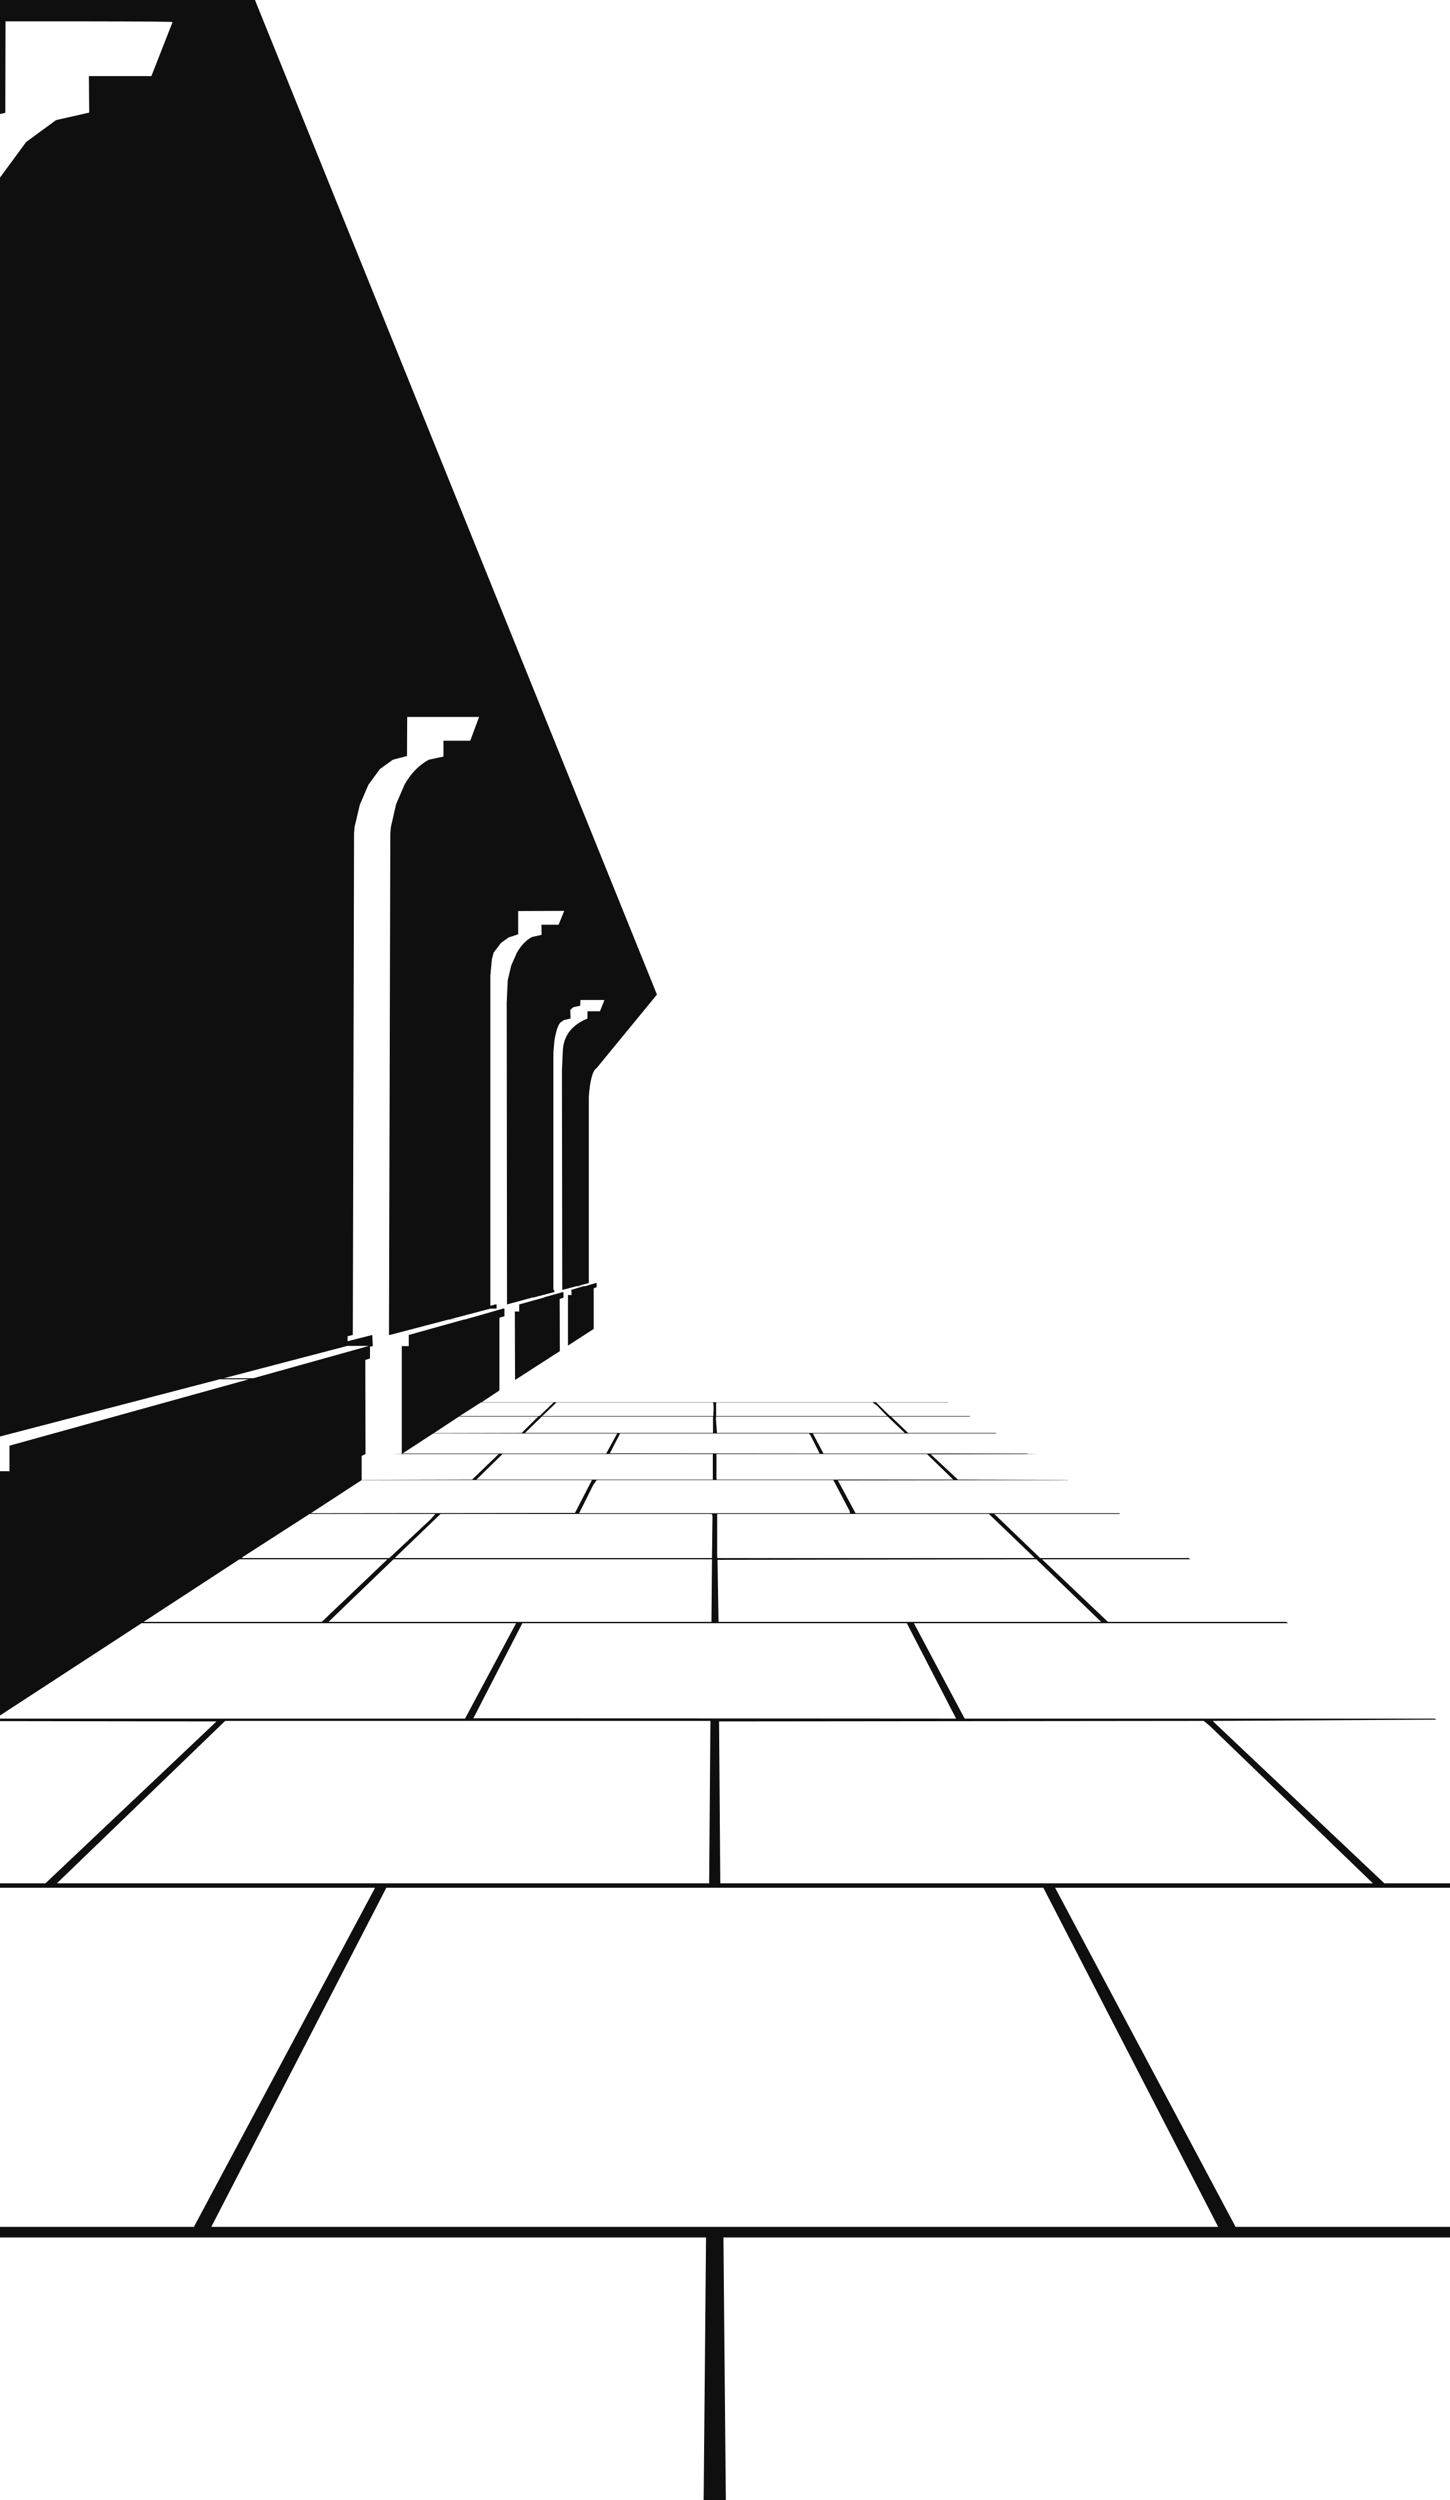 <?xml version="1.0" encoding="UTF-8" standalone="no"?>
<svg xmlns:xlink="http://www.w3.org/1999/xlink" height="1199.1px" width="695.8px" xmlns="http://www.w3.org/2000/svg">
  <g transform="matrix(1.0, 0.0, 0.0, 1.0, 343.55, 600.0)">
    <path d="M-270.9 -563.5 L-260.75 -589.4 Q-261.05 -589.7 -301.0 -589.75 L-340.9 -589.75 -341.0 -545.9 -343.55 -545.3 -343.55 -600.0 -221.2 -600.0 -28.3 -123.0 -57.25 -87.75 Q-60.15 -85.9 -61.0 -74.0 L-61.0 15.35 -66.15 16.75 -62.75 16.85 -57.75 15.35 -57.25 15.35 -57.25 17.35 -58.65 17.85 -58.65 37.35 -71.0 45.35 -71.0 21.1 -69.25 21.1 -69.4 18.6 -63.4 16.85 -66.9 16.85 -73.4 18.6 -73.75 18.6 -73.9 -86.65 -73.5 -95.5 Q-73.25 -106.75 -61.65 -111.5 L-61.65 -114.9 -61.75 -115.0 -55.65 -115.0 -53.5 -120.4 -65.0 -120.4 -65.15 -117.65 -68.5 -116.9 -69.9 -115.65 -69.75 -111.5 -73.0 -110.75 -74.75 -109.5 Q-76.4 -107.5 -77.5 -101.0 L-78.0 -95.15 -78.0 18.6 -77.65 18.6 -77.5 19.75 -77.9 19.75 -87.4 22.25 -87.9 22.25 -100.25 25.6 -100.4 -119.25 -99.9 -129.9 -98.25 -136.9 -95.5 -143.15 Q-92.25 -148.65 -88.15 -150.65 L-83.65 -151.65 -83.75 -156.5 -75.5 -156.5 -72.8 -163.15 -94.9 -163.05 -94.9 -151.9 -99.5 -150.4 -103.15 -147.75 -106.65 -143.15 -107.5 -140.0 -108.25 -132.15 -108.25 26.25 -105.9 25.6 -105.25 25.6 -105.25 27.6 -108.15 27.6 -127.65 32.75 -122.55 32.85 -128.25 32.85 -156.5 40.25 -156.9 40.25 -156.25 -200.25 -156.0 -203.25 -153.5 -214.25 -149.4 -223.75 Q-144.75 -231.9 -137.75 -235.65 L-130.75 -237.15 -130.75 -244.75 -117.9 -244.75 -113.65 -256.15 -148.15 -256.15 -148.25 -237.4 -155.0 -235.65 -161.25 -231.15 -166.75 -223.65 -170.9 -214.0 -173.4 -203.4 -173.65 -200.4 -174.25 40.25 -176.75 40.85 -176.75 43.25 -164.9 40.25 -164.65 45.6 -166.0 45.85 -166.0 51.5 -168.25 52.25 -168.15 97.35 -170.0 98.25 -170.0 109.75 -117.0 109.6 -104.25 97.35 -155.1 97.35 -150.75 97.25 -150.75 45.6 -147.4 45.6 -147.4 40.25 -120.9 32.85 -120.5 32.85 -102.15 27.6 -101.5 27.6 -101.5 31.25 -103.9 32.0 -103.9 66.85 -112.4 72.5 36.85 72.5 111.35 72.5 111.75 72.6 76.85 72.6 83.5 79.1 121.85 79.1 121.85 79.25 122.1 79.35 84.0 79.35 92.25 87.25 134.25 87.25 134.6 87.5 46.5 87.5 51.6 97.1 149.35 97.1 149.6 97.25 154.0 97.35 103.1 97.5 116.1 109.6 169.0 109.75 169.0 109.85 58.5 110.0 67.0 125.75 193.35 125.75 193.6 125.85 194.0 126.1 133.6 126.1 155.6 147.25 226.5 147.25 226.1 146.85 227.85 148.0 227.5 147.85 156.5 147.85 188.1 177.85 273.6 177.85 274.6 178.5 95.0 178.5 119.35 224.25 344.85 224.25 345.75 224.75 238.5 225.35 238.85 225.85 320.75 303.25 352.25 303.25 352.25 305.35 162.75 305.35 249.35 468.0 352.25 468.0 352.25 473.1 3.6 473.1 4.75 599.1 -5.9 599.1 -4.75 473.1 -343.55 473.1 -343.55 468.0 -250.5 468.0 -163.9 306.0 -163.65 305.35 -343.55 305.35 -343.55 303.25 -321.75 303.25 -239.65 225.6 -343.55 225.45 -343.55 224.25 -120.4 224.25 -95.9 178.5 -275.65 178.5 -343.55 222.75 -343.55 105.6 -339.0 105.6 -339.0 93.35 -224.15 61.5 -238.15 61.5 -343.55 88.95 -343.55 -514.75 -343.5 -514.9 -331.0 -531.9 -316.65 -542.4 -300.75 -546.0 -300.9 -563.5 -270.9 -563.5 M-73.15 22.35 L-75.0 23.0 -74.9 48.0 -96.4 61.85 -96.5 29.0 -94.4 29.0 -94.4 25.6 -82.65 22.35 -82.65 22.25 -73.75 19.75 -73.15 19.75 -73.15 22.35 M-47.4 87.5 L-135.65 87.5 -150.4 97.1 -52.65 97.1 -47.4 87.5 M-1.4 87.25 L-1.4 79.35 -83.5 79.35 -91.65 87.25 -1.4 87.25 M-1.25 79.1 Q-0.9 73.1 -1.5 72.6 L-76.5 72.6 -83.25 79.1 -1.25 79.1 M-46.0 87.5 L-50.9 97.0 49.75 97.1 45.35 88.35 44.6 87.5 -46.0 87.5 M-135.4 87.35 L-93.25 87.25 -85.25 79.35 -123.25 79.35 -135.4 87.35 M-166.5 45.5 L-176.9 45.5 -236.15 61.0 -222.0 61.0 -166.5 45.5 M-114.9 109.6 L-1.5 109.6 -1.5 97.35 -102.4 97.35 -114.9 109.6 M-2.15 177.85 L-1.9 147.85 -154.75 147.85 -185.9 177.85 -2.15 177.85 M-57.25 109.85 L-58.9 112.25 -65.65 125.75 64.35 125.75 64.1 124.6 56.35 109.85 -57.25 109.85 M-67.65 125.6 L-59.5 109.85 -170.0 109.85 -194.4 125.75 -67.65 125.6 M-156.75 147.25 L-136.75 128.5 -134.65 126.1 -195.0 126.1 -227.25 146.85 -227.5 147.25 -156.75 147.25 M-132.15 126.1 L-154.15 147.25 -1.9 147.25 -1.65 127.1 -2.0 126.1 -132.15 126.1 M-122.9 79.1 L-84.65 79.1 -77.9 72.6 -112.75 72.6 -122.9 79.1 M-228.9 148.0 L-274.65 177.85 -189.15 177.85 -157.65 147.85 -228.5 147.85 -228.9 148.0 M1.5 225.6 L2.1 303.25 315.25 303.25 237.25 228.0 234.1 225.35 1.5 225.6 M0.75 148.1 L1.25 177.85 184.85 177.85 153.75 147.85 0.75 148.1 M0.6 126.1 L0.6 146.75 0.75 147.25 153.0 147.25 131.0 126.1 0.6 126.1 M0.25 109.0 L0.35 109.6 113.85 109.6 101.25 97.35 0.25 97.35 0.25 109.0 M0.1 72.6 L0.1 79.1 82.1 79.1 77.25 74.1 75.1 72.6 0.1 72.6 M90.6 87.25 L82.35 79.35 0.1 79.35 0.0 80.6 0.5 87.25 90.6 87.25 M-158.15 305.35 L-242.15 468.0 241.0 468.0 157.1 305.35 -158.15 305.35 M-92.9 178.5 L-116.4 224.1 115.25 224.25 91.6 178.5 -92.9 178.5 M-235.5 225.35 L-316.25 303.25 -3.25 303.25 -2.65 225.35 -235.5 225.35" fill="#100f10" fill-rule="evenodd" stroke="none"/>
  </g>
</svg>
